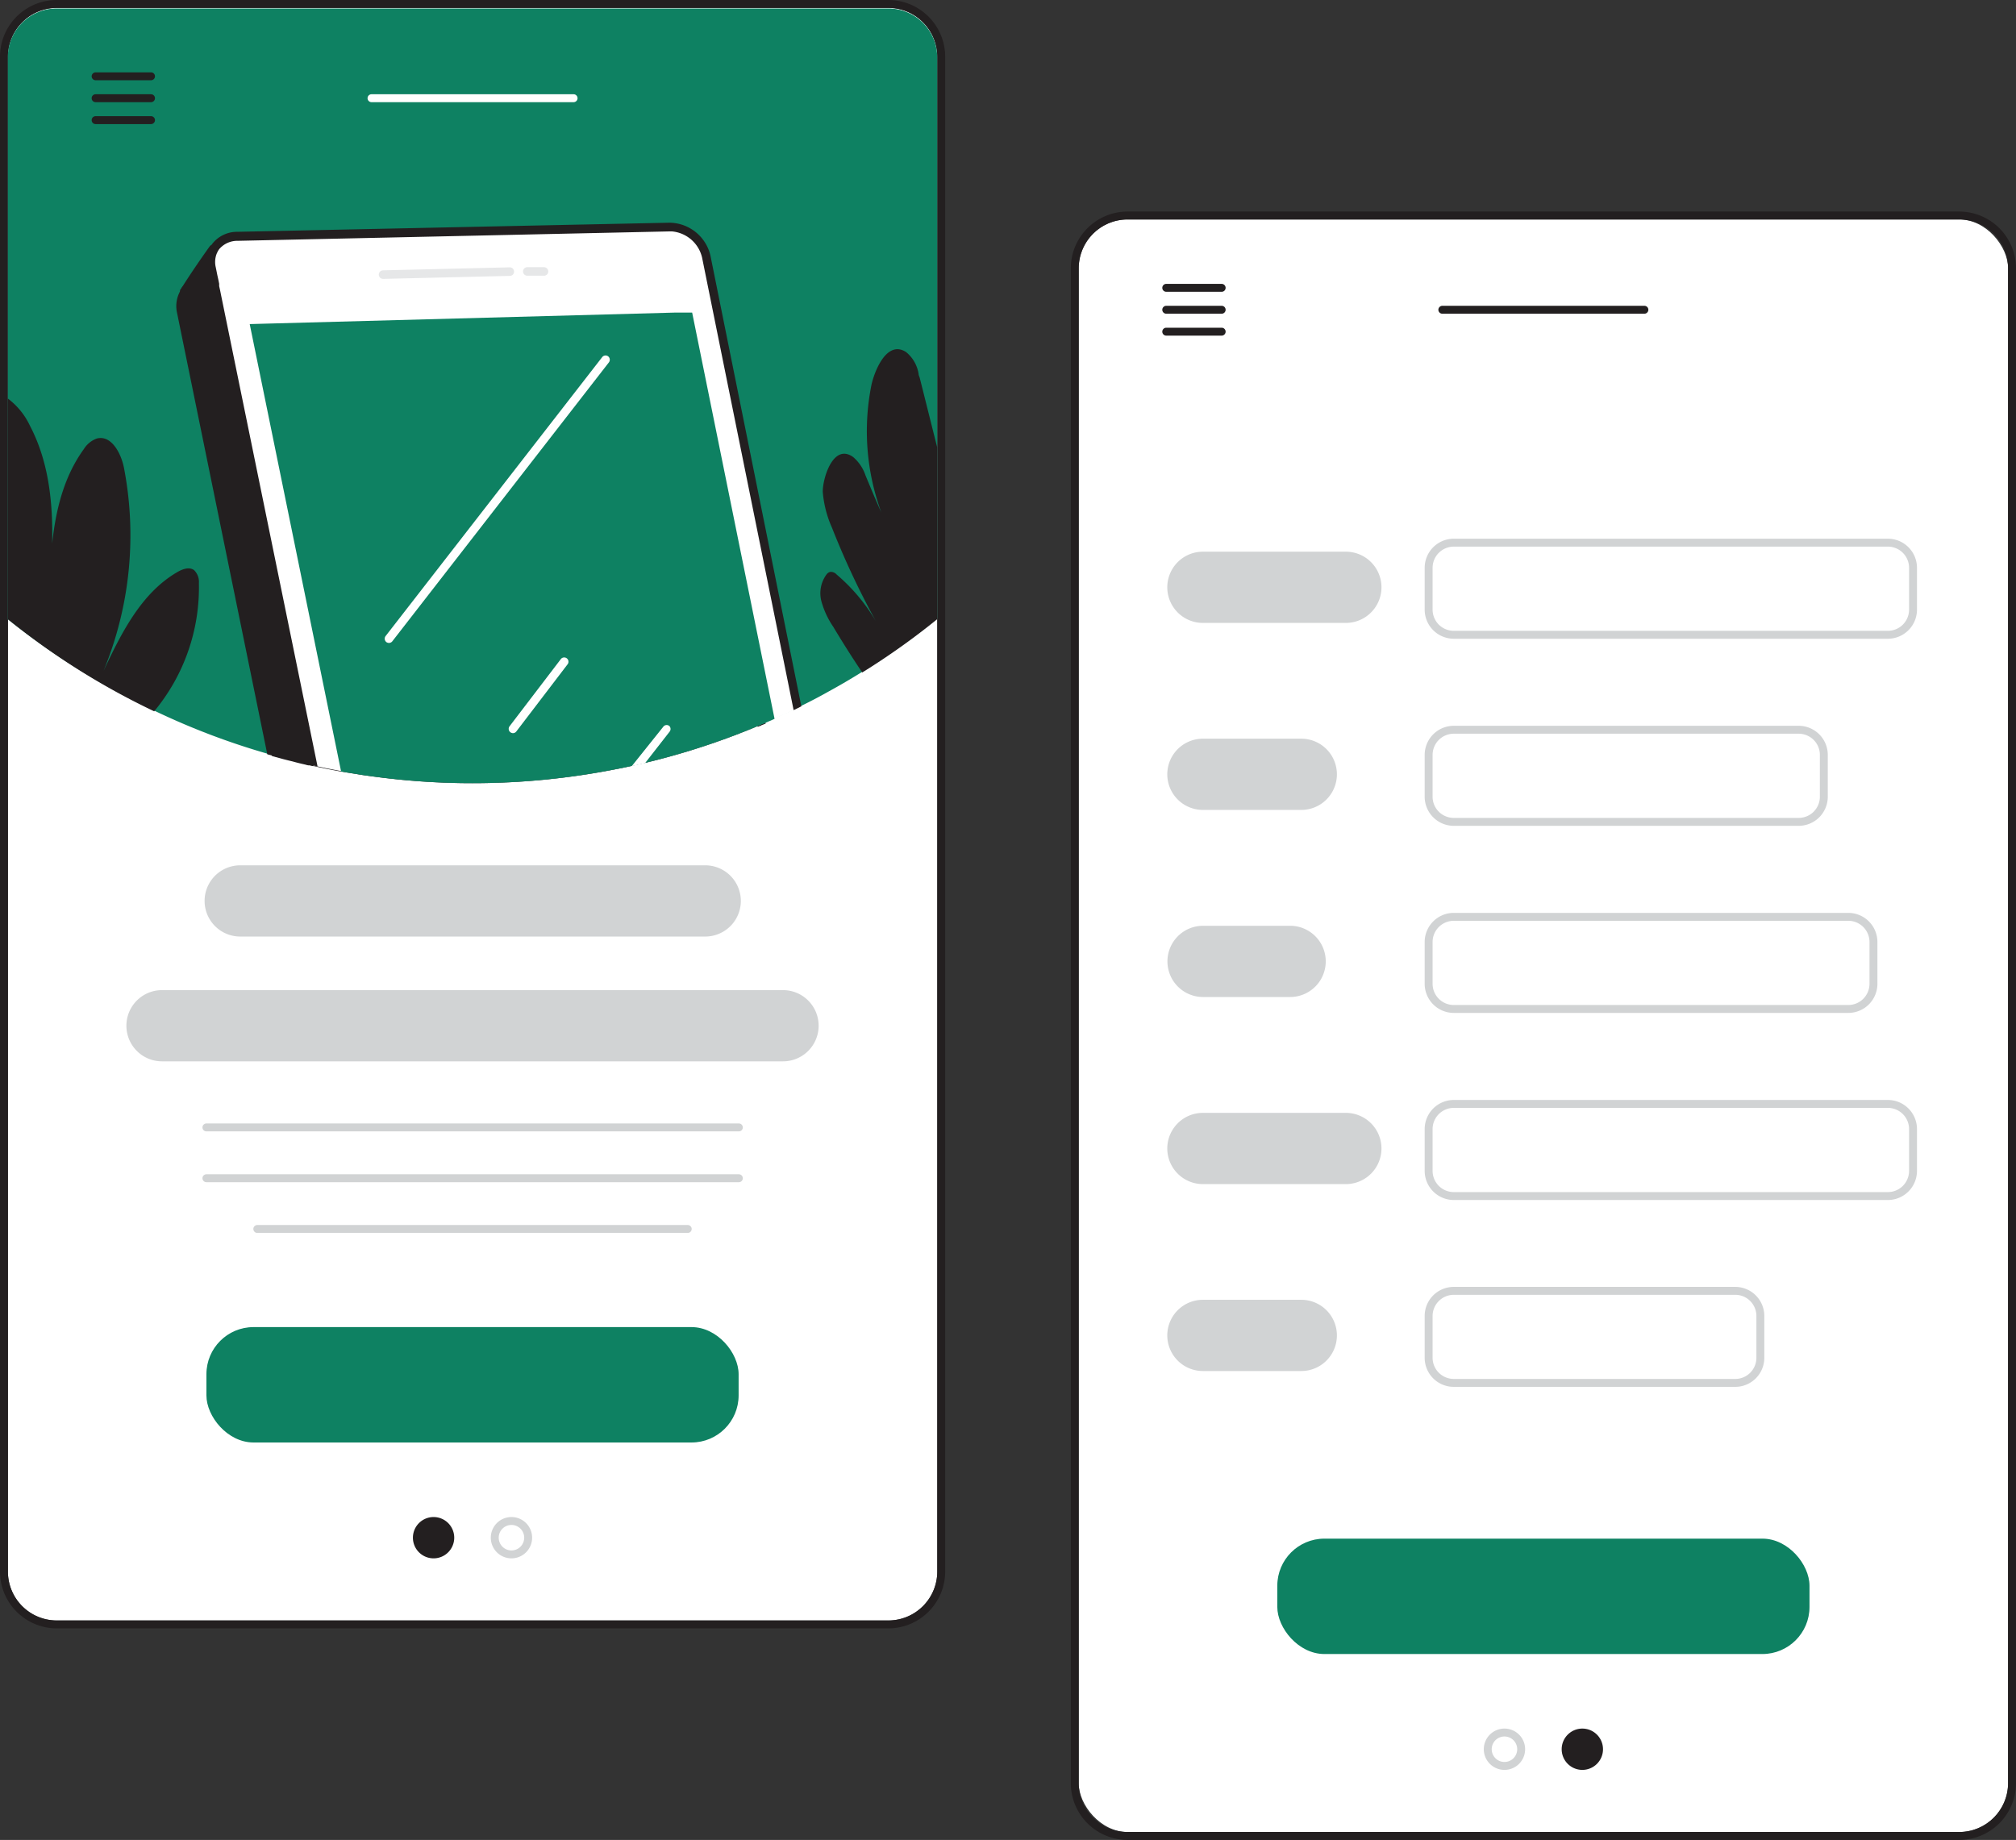 <?xml version="1.0" encoding="UTF-8" standalone="no"?>
<svg
   xmlns:dc="http://purl.org/dc/elements/1.1/"
   xmlns:cc="http://creativecommons.org/ns#"
   xmlns:rdf="http://www.w3.org/1999/02/22-rdf-syntax-ns#"
   xmlns:svg="http://www.w3.org/2000/svg"
   xmlns="http://www.w3.org/2000/svg"
   viewBox="0 0 254.71 232.49"
   version="1.1"
   id="svg103"
   width="254.71"
   height="232.49">
  <rect x="0" y="0" width="254.71" height="232.49" fill="#333333" stroke="none"/>
  <defs
     id="defs107" />
  <g
     id="_247_landing_page_flatline"
     data-name="#247_landing_page_flatline"
     transform="translate(-72.65,-33.76)">
    <path
       d="m 191.07,40.93 v 191.42 a 6.18,6.18 0 0 1 -6.18,6.17 H 79.82 a 6.17,6.17 0 0 1 -6.17,-6.17 V 40.93 a 6.17,6.17 0 0 1 6.17,-6.17 h 105.07 a 6.18,6.18 0 0 1 6.18,6.17 z"
       fill="#ffffff"
       id="path2" />
    <path
       d="m 184.89,34.76 a 6.18,6.18 0 0 1 6.18,6.17 v 191.42 a 6.18,6.18 0 0 1 -6.18,6.17 H 79.82 a 6.17,6.17 0 0 1 -6.17,-6.17 V 40.93 a 6.17,6.17 0 0 1 6.17,-6.17 h 105.07 m 0,-1 H 79.82 a 7.17,7.17 0 0 0 -7.17,7.17 v 191.42 a 7.18,7.18 0 0 0 7.17,7.17 h 105.07 a 7.19,7.19 0 0 0 7.18,-7.17 V 40.93 a 7.18,7.18 0 0 0 -7.18,-7.17 z"
       fill="#231f20"
       id="path4" />
    <path
       d="m 191.06,40.92 v 71 a 92.07,92.07 0 0 1 -9.21,6.57 l -0.26,0.16 c -1.38,0.86 -2.79,1.69 -4.22,2.47 -1.13,0.64 -2.28,1.24 -3.44,1.81 h -0.05 l -0.45,0.23 v 0 l -0.48,0.23 c -0.76,0.37 -1.52,0.72 -2.29,1.07 h -0.12 l -0.33,0.15 -0.44,0.19 -0.15,0.07 -0.17,0.07 -0.11,0.05 -0.2,0.08 -0.2,0.08 c -0.09,0 -0.19,0.08 -0.28,0.12 l -0.22,0.09 c -0.4,0.18 -0.79,0.34 -1.19,0.5 l -0.94,0.37 -0.44,0.17 -0.44,0.17 a 92.34,92.34 0 0 1 -11.26,3.46 l -1.68,0.38 -0.5,0.11 c -0.49,0.11 -1,0.21 -1.48,0.3 a 93.36,93.36 0 0 1 -18.13,1.77 92.91,92.91 0 0 1 -12.89,-0.89 c -0.6,-0.08 -1.2,-0.16 -1.79,-0.27 l -0.83,-0.13 -0.5,-0.08 -0.51,-0.09 h -0.08 l -1,-0.19 -0.56,-0.11 a 5.41,5.41 0 0 1 -0.58,-0.12 l -0.83,-0.17 -0.49,-0.11 h -0.08 c -0.15,0 -0.3,-0.06 -0.44,-0.09 h -0.15 a 2.22,2.22 0 0 1 -0.37,-0.09 c -0.54,-0.12 -1.08,-0.25 -1.61,-0.4 l -0.58,-0.14 -0.59,-0.15 -0.87,-0.24 -0.59,-0.16 -0.59,-0.16 A 91.56,91.56 0 0 1 92.17,123.57 93,93 0 0 1 73.64,112 V 41 a 6.17,6.17 0 0 1 6.17,-6.17 h 105.07 a 6.18,6.18 0 0 1 6.18,6.09 z"
       fill="#0e8162"
       id="path6" />
    <path
       d="m 91.73,43.9 h -7 a 0.5,0.5 0 0 1 -0.5,-0.5 0.51,0.51 0 0 1 0.5,-0.5 h 7 a 0.5,0.5 0 0 1 0.5,0.5 0.5,0.5 0 0 1 -0.5,0.5 z"
       fill="#231f20"
       id="path8" />
    <path
       d="m 91.73,46.67 h -7 a 0.5,0.5 0 0 1 0,-1 h 7 a 0.5,0.5 0 0 1 0,1 z"
       fill="#231f20"
       id="path10" />
    <path
       d="m 91.73,49.44 h -7 a 0.5,0.5 0 0 1 0,-1 h 7 a 0.5,0.5 0 1 1 0,1 z"
       fill="#231f20"
       id="path12" />
    <path
       d="M 161.73,152.1 H 103 a 4.5,4.5 0 1 1 0,-9 h 58.75 a 4.5,4.5 0 0 1 0,9 z"
       fill="#d1d3d4"
       id="path14" />
    <path
       d="M 171.58,167.87 H 93.12 a 4.5,4.5 0 0 1 0,-9 h 78.46 a 4.5,4.5 0 1 1 0,9 z"
       fill="#d1d3d4"
       id="path16" />
    <path
       d="M 166,176.72 H 98.73 a 0.5,0.5 0 0 1 -0.5,-0.5 0.5,0.5 0 0 1 0.5,-0.5 H 166 a 0.5,0.5 0 0 1 0.5,0.5 0.5,0.5 0 0 1 -0.5,0.5 z"
       fill="#d1d3d4"
       id="path18" />
    <path
       d="M 166,183.14 H 98.73 a 0.5,0.5 0 0 1 -0.5,-0.5 0.5,0.5 0 0 1 0.5,-0.5 H 166 a 0.5,0.5 0 0 1 0.5,0.5 0.5,0.5 0 0 1 -0.5,0.5 z"
       fill="#d1d3d4"
       id="path20" />
    <path
       d="m 159.54,189.55 h -54.38 a 0.5,0.5 0 0 1 -0.5,-0.5 0.5,0.5 0 0 1 0.5,-0.5 h 54.38 a 0.5,0.5 0 0 1 0.5,0.5 0.5,0.5 0 0 1 -0.5,0.5 z"
       fill="#d1d3d4"
       id="path22" />
    <rect
       x="98.73"
       y="201.45"
       width="67.24"
       height="14.58"
       rx="5.95"
       fill="#0e8162"
       id="rect24" />
    <circle
       cx="127.43"
       cy="228.06"
       r="2.11"
       fill="#231f20"
       id="circle26" />
    <path
       d="m 127.43,230.67 a 2.61,2.61 0 1 1 2.61,-2.61 2.61,2.61 0 0 1 -2.61,2.61 z m 0,-4.22 a 1.61,1.61 0 1 0 1.61,1.61 1.61,1.61 0 0 0 -1.61,-1.61 z"
       fill="#231f20"
       id="path28" />
    <path
       d="m 137.27,230.67 a 2.61,2.61 0 1 1 2.61,-2.61 2.61,2.61 0 0 1 -2.61,2.61 z m 0,-4.22 a 1.61,1.61 0 1 0 1.61,1.61 1.61,1.61 0 0 0 -1.61,-1.61 z"
       fill="#d1d3d4"
       id="path30" />
    <path
       d="m 145.12,46.67 h -25.53 a 0.5,0.5 0 0 1 0,-1 h 25.53 a 0.5,0.5 0 0 1 0,1 z"
       fill="#ffffff"
       id="path32" />
    <path
       d="m 95.86,70.74 c 0,0 1.44,-2.33 3.73,-5.52 0,0 6.33,5.35 6.29,5.07 -0.04,-0.28 -10.02,0.45 -10.02,0.45 z"
       fill="#231f20"
       id="path34" />
    <path
       d="m 106,69.77 c -0.08,0 -0.23,-0.16 -0.43,-0.29 -0.2,-0.13 -0.41,-0.33 -0.68,-0.53 l -0.63,-0.53 c -1.1,-0.9 -2.55,-2.08 -3.93,-3.26 l -0.4,-0.33 v 0 a 0.5,0.5 0 0 0 -0.41,-0.11 0.25,0.25 0 0 0 -0.16,0 0.54,0.54 0 0 0 -0.21,0.16 c -1.68,2.35 -2.92,4.25 -3.44,5.08 v 0 a 1.64,1.64 0 0 0 -0.17,0.26 c 0,0 -0.07,0.1 -0.12,0.16 a 1.17,1.17 0 0 0 0,0.11 0.62,0.62 0 0 0 0.07,0.44 0.57,0.57 0 0 0 0.42,0.26 h 0.08 0.3 L 99.49,71 h 0.54 a 5,5 0 0 1 0.54,0 c 2.57,-0.16 4.67,-0.26 5.11,-0.2 a 0.41,0.41 0 0 0 0.46,0 0.53,0.53 0 0 0 0.27,-0.56 C 106.39,70 106.37,69.87 106,69.77 Z m -6.22,0.14 h -0.55 l -2.09,0.16 h -0.28 c 0.14,-0.21 0.29,-0.46 0.48,-0.73 0.19,-0.27 0.31,-0.47 0.49,-0.74 l 0.89,-1.32 0.52,-0.74 c 0.14,-0.19 0.28,-0.38 0.41,-0.58 l 0.2,0.15 2.73,2.31 0.63,0.5 0.65,0.54 0.24,0.19 c -0.87,0 -2.09,0.08 -3.79,0.19 z"
       fill="#231f20"
       id="path36" />
    <path
       d="m 168.91,125.28 c -0.09,0 -0.19,0.08 -0.28,0.12 l -0.22,0.09 c -0.4,0.18 -0.79,0.34 -1.19,0.5 l -0.94,0.37 -0.44,0.17 -0.44,0.17 a 92.34,92.34 0 0 1 -11.26,3.46 l -1.68,0.38 -0.5,0.11 c -0.49,0.11 -1,0.21 -1.48,0.3 a 93.36,93.36 0 0 1 -18.13,1.77 92.91,92.91 0 0 1 -12.89,-0.89 c -0.6,-0.08 -1.2,-0.16 -1.79,-0.27 l -0.83,-0.13 -0.5,-0.08 -0.51,-0.09 h -0.08 l -1,-0.19 -0.56,-0.11 a 5.41,5.41 0 0 1 -0.58,-0.12 l -0.83,-0.17 -0.49,-0.11 h -0.08 c -0.15,0 -0.3,-0.06 -0.44,-0.09 h -0.15 a 2.22,2.22 0 0 1 -0.37,-0.09 c -0.54,-0.12 -1.08,-0.25 -1.61,-0.4 l -0.58,-0.14 -0.59,-0.15 -0.87,-0.24 -0.59,-0.16 -11.48,-56.2 a 3.54,3.54 0 0 1 0.11,-1.87 5,5 0 0 1 0.21,-0.48 v 0 a 0.21,0.21 0 0 1 0,-0.06 L 96,70.5 v 0 a 3.17,3.17 0 0 1 1.37,-1.1 3.68,3.68 0 0 1 1.47,-0.32 h 1.34 L 103.24,69 h 1.68 l 15.64,-0.34 v 0 l 17,-0.35 v 0 h 1.2 l 3.12,-0.06 v 0 L 153.42,68 a 4.82,4.82 0 0 1 4.62,3.74 l 0.33,1.59 z"
       fill="#231f20"
       id="path38" />
    <path
       d="m 158.94,73.23 -0.35,-1.68 a 5.35,5.35 0 0 0 -5.17,-4.16 l -11.66,0.24 -2.89,0.08 v 0 h -1.42 v 0 l -16.68,0.34 v 0 l -16.44,0.34 h -0.82 v 0 h -0.84 -2.55 -1.3 a 4.35,4.35 0 0 0 -1,0.11 A 3.85,3.85 0 0 0 97,69 3.65,3.65 0 0 0 95.71,70 v 0 a 1.64,1.64 0 0 0 -0.17,0.26 c 0,0 -0.07,0.1 -0.12,0.16 a 1.17,1.17 0 0 0 0,0.11 A 3.91,3.91 0 0 0 95,73.2 l 11.42,55.87 0.59,0.16 0.59,0.16 L 96.05,73 a 3,3 0 0 1 0.15,-1.73 2.49,2.49 0 0 1 0.33,-0.57 v 0 a 2.1,2.1 0 0 1 0.61,-0.54 3,3 0 0 1 1.67,-0.5 h 0.36 0.54 0.55 l 3.6,-0.08 h 0.86 0.85 l 47.85,-1 a 1.41,1.41 0 0 1 0.29,0 4.27,4.27 0 0 1 3.8,3.3 l 0.3,1.49 10.57,52.23 0.22,-0.09 c 0.09,0 0.19,-0.07 0.28,-0.12 l 0.2,-0.08 0.2,-0.08 0.11,-0.05 z"
       fill="#231f20"
       id="path40" />
    <path
       d="m 173.43,123.23 v 0 l -0.48,0.23 c -0.76,0.37 -1.52,0.72 -2.29,1.07 h -0.12 l -0.33,0.15 -0.44,0.19 -0.15,0.07 -0.17,0.07 -0.11,0.05 -0.2,0.08 -0.2,0.08 c -0.09,0 -0.19,0.08 -0.28,0.12 l -0.22,0.09 c -0.4,0.18 -0.79,0.34 -1.19,0.5 l -0.94,0.37 -0.44,0.17 -0.44,0.17 a 92.34,92.34 0 0 1 -11.26,3.46 l -1.68,0.38 -0.5,0.11 c -0.49,0.11 -1,0.21 -1.48,0.3 a 93.36,93.36 0 0 1 -18.13,1.77 92.91,92.91 0 0 1 -12.89,-0.89 c -0.6,-0.08 -1.2,-0.16 -1.79,-0.27 l -0.83,-0.13 -0.5,-0.08 -0.51,-0.09 h -0.08 l -1,-0.19 -0.56,-0.11 a 5.41,5.41 0 0 1 -0.58,-0.12 l -0.83,-0.17 -0.49,-0.11 h -0.08 L 100,71 99.89,70.46 v 0 L 99.78,69.91 99.71,69.6 99.6,69.06 99.49,68.52 99.31,67.61 a 3,3 0 0 1 -0.07,-1 3.5,3.5 0 0 1 0.37,-1.3 2.39,2.39 0 0 1 0.31,-0.45 3.44,3.44 0 0 1 2.68,-1.25 l 54.6,-1.14 a 4.8,4.8 0 0 1 4.63,3.73 z"
       fill="#ffffff"
       id="path42" />
    <path
       d="m 162.41,66.06 a 5.37,5.37 0 0 0 -5.18,-4.16 l -54.6,1.15 a 4,4 0 0 0 -3.11,1.45 c -0.06,0.08 -0.11,0.16 -0.16,0.24 a 3.71,3.71 0 0 0 -0.61,2.59 1.85,1.85 0 0 0 0.06,0.39 l 0.17,0.81 0.1,0.53 0.12,0.56 0.06,0.33 0.11,0.54 v 0 l 0.12,0.54 12.12,59.37 h 0.15 c 0.14,0 0.29,0.07 0.44,0.09 h 0.08 l 0.49,0.11 -12.2,-59.6 -0.11,-0.55 -0.12,-0.54 v -0.3 l -0.11,-0.54 -0.12,-0.54 -0.2,-1 a 2.88,2.88 0 0 1 0,-1.34 2.25,2.25 0 0 1 0.19,-0.53 1.93,1.93 0 0 1 0.29,-0.47 3,3 0 0 1 2.3,-1 L 157.26,63 c 0.09,0 0.18,0 0.28,0 a 4.3,4.3 0 0 1 3.81,3.29 l 11.57,57.2 0.48,-0.23 v 0 l 0.45,-0.23 h 0.05 z"
       fill="#231f20"
       id="path44" />
    <path
       d="m 170.51,124.59 -0.33,0.15 -0.44,0.19 -0.15,0.07 -0.17,0.07 -0.11,0.05 -0.2,0.08 -0.2,0.08 c -0.09,0 -0.19,0.08 -0.28,0.12 l -0.22,0.09 c -0.4,0.18 -0.79,0.34 -1.19,0.5 l -0.94,0.37 -0.44,0.17 -0.44,0.17 a 92.34,92.34 0 0 1 -11.26,3.46 l -1.68,0.38 -0.5,0.11 c -0.49,0.11 -1,0.21 -1.48,0.3 a 93.36,93.36 0 0 1 -18.13,1.77 92.91,92.91 0 0 1 -12.89,-0.89 c -0.6,-0.08 -1.2,-0.16 -1.79,-0.27 l -0.83,-0.13 -0.5,-0.08 -0.51,-0.09 h -0.08 L 104.2,74.71 157.84,73.26 h 0.55 0.55 1.16 z"
       fill="#0e8162"
       id="path46" />
    <path
       d="m 121.05,69 a 0.54,0.54 0 0 1 0,-1.08 l 16,-0.38 a 0.54,0.54 0 0 1 0.55,0.53 0.54,0.54 0 0 1 -0.53,0.55 l -16,0.38 z"
       fill="#e6e7e8"
       id="path48" />
    <path
       d="m 139.24,68.6 a 0.55,0.55 0 0 1 -0.51,-0.53 0.54,0.54 0 0 1 0.53,-0.55 h 2.11 a 0.54,0.54 0 0 1 0.55,0.52 0.54,0.54 0 0 1 -0.52,0.56 h -2.12 z"
       fill="#e6e7e8"
       id="path50" />
    <path
       d="m 121.76,115 a 0.58,0.58 0 0 1 -0.3,-0.11 0.55,0.55 0 0 1 -0.09,-0.76 l 27.36,-35.24 a 0.54,0.54 0 0 1 0.76,-0.1 0.55,0.55 0 0 1 0.09,0.76 l -27.36,35.24 a 0.54,0.54 0 0 1 -0.46,0.21 z"
       fill="#ffffff"
       id="path52" />
    <path
       d="m 157.26,126.2 -3.12,4 -1.68,0.38 4,-5 a 0.53,0.53 0 0 1 0.75,-0.09 0.54,0.54 0 0 1 0.05,0.71 z"
       fill="#ffffff"
       id="path54" />
    <path
       d="m 137.43,126.4 a 0.61,0.61 0 0 1 -0.29,-0.11 0.54,0.54 0 0 1 -0.11,-0.76 l 6.45,-8.45 a 0.54,0.54 0 1 1 0.85,0.66 l -6.44,8.44 a 0.54,0.54 0 0 1 -0.46,0.22 z"
       fill="#ffffff"
       id="path56" />
    <path
       d="M 92.13,123.64 A 93,93 0 0 1 73.64,112 V 84.12 a 9.11,9.11 0 0 1 2.78,3.41 c 2.39,4.55 2.93,9.71 2.82,14.91 0.46,-4.31 1.5,-8.48 4,-11.93 a 3.26,3.26 0 0 1 1.61,-1.33 c 1.83,-0.52 3.09,1.81 3.46,3.68 a 44.93,44.93 0 0 1 -2.58,25.67 c 2.25,-4.77 4.76,-9.83 9.32,-12.48 0.65,-0.38 1.51,-0.7 2.12,-0.25 a 2.06,2.06 0 0 1 0.61,1.62 24.49,24.49 0 0 1 -5.65,16.22 z"
       fill="#231f20"
       id="path58" />
    <path
       d="M 191.06,90.29 V 112 a 92.07,92.07 0 0 1 -9.21,6.57 l -0.26,0.16 c -1.28,-1.89 -2.5,-3.83 -3.67,-5.78 a 10.79,10.79 0 0 1 -1.49,-3.21 4,4 0 0 1 0.63,-3.37 0.82,0.82 0 0 1 0.51,-0.35 1,1 0 0 1 0.79,0.34 23.17,23.17 0 0 1 4.94,5.87 101.89,101.89 0 0 1 -5.53,-11.78 13.82,13.82 0 0 1 -1.17,-4.57 c 0,-1.76 1.35,-6.15 3.84,-4.37 a 5.24,5.24 0 0 1 1.56,2.32 c 0.65,1.56 1.3,3.13 2,4.68 a 29.74,29.74 0 0 1 -1.27,-16 c 0.32,-1.63 1.89,-5.87 4.39,-4.27 a 4.44,4.44 0 0 1 1.59,2.76 c 0,0.17 0.09,0.33 0.14,0.49 0.74,2.93 1.47,5.87 2.21,8.8 z"
       fill="#231f20"
       id="path60" />
    <rect
       x="208.94"
       y="61.49"
       width="117.42"
       height="203.76"
       rx="6.17"
       fill="#ffffff"
       id="rect62" />
    <path
       d="m 320.19,61.49 a 6.17,6.17 0 0 1 6.17,6.17 v 191.42 a 6.18,6.18 0 0 1 -6.17,6.17 H 215.11 a 6.17,6.17 0 0 1 -6.17,-6.17 V 67.66 a 6.17,6.17 0 0 1 6.17,-6.17 h 105.08 m 0,-1 H 215.11 a 7.18,7.18 0 0 0 -7.17,7.17 v 191.42 a 7.18,7.18 0 0 0 7.17,7.17 h 105.08 a 7.18,7.18 0 0 0 7.17,-7.17 V 67.66 a 7.18,7.18 0 0 0 -7.17,-7.17 z"
       fill="#231f20"
       id="path64" />
    <path
       d="m 227,70.63 h -7 a 0.5,0.5 0 0 1 -0.5,-0.5 0.5,0.5 0 0 1 0.5,-0.5 h 7 a 0.5,0.5 0 0 1 0.5,0.5 0.5,0.5 0 0 1 -0.5,0.5 z"
       fill="#231f20"
       id="path66" />
    <path
       d="m 227,73.4 h -7 a 0.5,0.5 0 0 1 -0.5,-0.5 0.5,0.5 0 0 1 0.5,-0.5 h 7 a 0.5,0.5 0 0 1 0.5,0.5 0.5,0.5 0 0 1 -0.5,0.5 z"
       fill="#231f20"
       id="path68" />
    <path
       d="m 227,76.17 h -7 a 0.5,0.5 0 0 1 0,-1 h 7 a 0.5,0.5 0 0 1 0,1 z"
       fill="#231f20"
       id="path70" />
    <rect
       x="234.03"
       y="228.18"
       width="67.24"
       height="14.58"
       rx="5.95"
       fill="#0e8162"
       id="rect72" />
    <path
       d="m 242.69,112.47 h -18.06 a 4.5,4.5 0 0 1 0,-9 h 18.06 a 4.5,4.5 0 0 1 0,9 z"
       fill="#d1d3d4"
       id="path74" />
    <path
       d="m 311.17,114.47 h -54.84 a 3.68,3.68 0 0 1 -3.68,-3.67 v -5.29 a 3.68,3.68 0 0 1 3.68,-3.68 h 54.84 a 3.68,3.68 0 0 1 3.68,3.68 v 5.29 a 3.68,3.68 0 0 1 -3.68,3.67 z m -54.84,-11.64 a 2.68,2.68 0 0 0 -2.68,2.68 v 5.29 a 2.68,2.68 0 0 0 2.68,2.67 h 54.84 a 2.68,2.68 0 0 0 2.68,-2.67 v -5.29 a 2.68,2.68 0 0 0 -2.68,-2.68 z"
       fill="#d1d3d4"
       id="path76" />
    <path
       d="m 237.06,136.1 h -12.43 a 4.5,4.5 0 0 1 0,-9 h 12.43 a 4.5,4.5 0 0 1 0,9 z"
       fill="#d1d3d4"
       id="path78" />
    <path
       d="m 299.91,138.11 h -43.58 a 3.68,3.68 0 0 1 -3.68,-3.67 v -5.29 a 3.68,3.68 0 0 1 3.68,-3.68 h 43.58 a 3.68,3.68 0 0 1 3.67,3.68 v 5.29 a 3.68,3.68 0 0 1 -3.67,3.67 z m -43.58,-11.64 a 2.68,2.68 0 0 0 -2.68,2.68 v 5.29 a 2.68,2.68 0 0 0 2.68,2.67 h 43.58 a 2.68,2.68 0 0 0 2.67,-2.67 v -5.29 a 2.68,2.68 0 0 0 -2.67,-2.68 z"
       fill="#d1d3d4"
       id="path80" />
    <path
       d="m 235.65,159.74 h -11 a 4.5,4.5 0 0 1 0,-9 h 11 a 4.5,4.5 0 0 1 0,9 z"
       fill="#d1d3d4"
       id="path82" />
    <path
       d="m 306.17,161.75 h -49.84 a 3.68,3.68 0 0 1 -3.68,-3.68 v -5.29 a 3.68,3.68 0 0 1 3.68,-3.67 h 49.84 a 3.68,3.68 0 0 1 3.68,3.67 v 5.29 a 3.68,3.68 0 0 1 -3.68,3.68 z m -49.84,-11.64 a 2.68,2.68 0 0 0 -2.68,2.67 v 5.29 a 2.68,2.68 0 0 0 2.68,2.68 h 49.84 a 2.68,2.68 0 0 0 2.68,-2.68 v -5.29 a 2.68,2.68 0 0 0 -2.68,-2.67 z"
       fill="#d1d3d4"
       id="path84" />
    <path
       d="m 242.69,183.38 h -18.06 a 4.5,4.5 0 0 1 0,-9 h 18.06 a 4.5,4.5 0 0 1 0,9 z"
       fill="#d1d3d4"
       id="path86" />
    <path
       d="m 311.17,185.39 h -54.84 a 3.68,3.68 0 0 1 -3.68,-3.68 v -5.29 a 3.68,3.68 0 0 1 3.68,-3.67 h 54.84 a 3.68,3.68 0 0 1 3.68,3.67 v 5.29 a 3.68,3.68 0 0 1 -3.68,3.68 z m -54.84,-11.64 a 2.68,2.68 0 0 0 -2.68,2.67 v 5.29 a 2.68,2.68 0 0 0 2.68,2.68 h 54.84 a 2.68,2.68 0 0 0 2.68,-2.68 v -5.29 a 2.68,2.68 0 0 0 -2.68,-2.67 z"
       fill="#d1d3d4"
       id="path88" />
    <path
       d="m 237.06,207 h -12.43 a 4.5,4.5 0 0 1 0,-9 h 12.43 a 4.5,4.5 0 0 1 0,9 z"
       fill="#d1d3d4"
       id="path90" />
    <path
       d="m 291.89,209 h -35.56 a 3.67,3.67 0 0 1 -3.68,-3.67 v -5.29 a 3.67,3.67 0 0 1 3.68,-3.67 h 35.56 a 3.67,3.67 0 0 1 3.67,3.67 v 5.29 a 3.67,3.67 0 0 1 -3.67,3.67 z m -35.56,-11.63 a 2.68,2.68 0 0 0 -2.68,2.67 v 5.29 a 2.68,2.68 0 0 0 2.68,2.67 h 35.56 a 2.67,2.67 0 0 0 2.67,-2.67 v -5.29 a 2.67,2.67 0 0 0 -2.67,-2.67 z"
       fill="#d1d3d4"
       id="path92" />
    <circle
       cx="272.57"
       cy="254.79"
       r="2.11"
       fill="#231f20"
       id="circle94" />
    <path
       d="m 272.57,257.4 a 2.61,2.61 0 1 1 2.61,-2.61 2.61,2.61 0 0 1 -2.61,2.61 z m 0,-4.22 a 1.61,1.61 0 1 0 1.61,1.61 1.61,1.61 0 0 0 -1.61,-1.61 z"
       fill="#231f20"
       id="path96" />
    <path
       d="m 262.73,257.4 a 2.61,2.61 0 1 1 2.61,-2.61 2.61,2.61 0 0 1 -2.61,2.61 z m 0,-4.22 a 1.61,1.61 0 1 0 1.61,1.61 1.61,1.61 0 0 0 -1.61,-1.61 z"
       fill="#d1d3d4"
       id="path98" />
    <path
       d="m 280.41,73.4 h -25.53 a 0.5,0.5 0 0 1 -0.5,-0.5 0.51,0.51 0 0 1 0.5,-0.5 h 25.53 a 0.5,0.5 0 0 1 0.5,0.5 0.5,0.5 0 0 1 -0.5,0.5 z"
       fill="#231f20"
       id="path100" />
  </g>
</svg>
